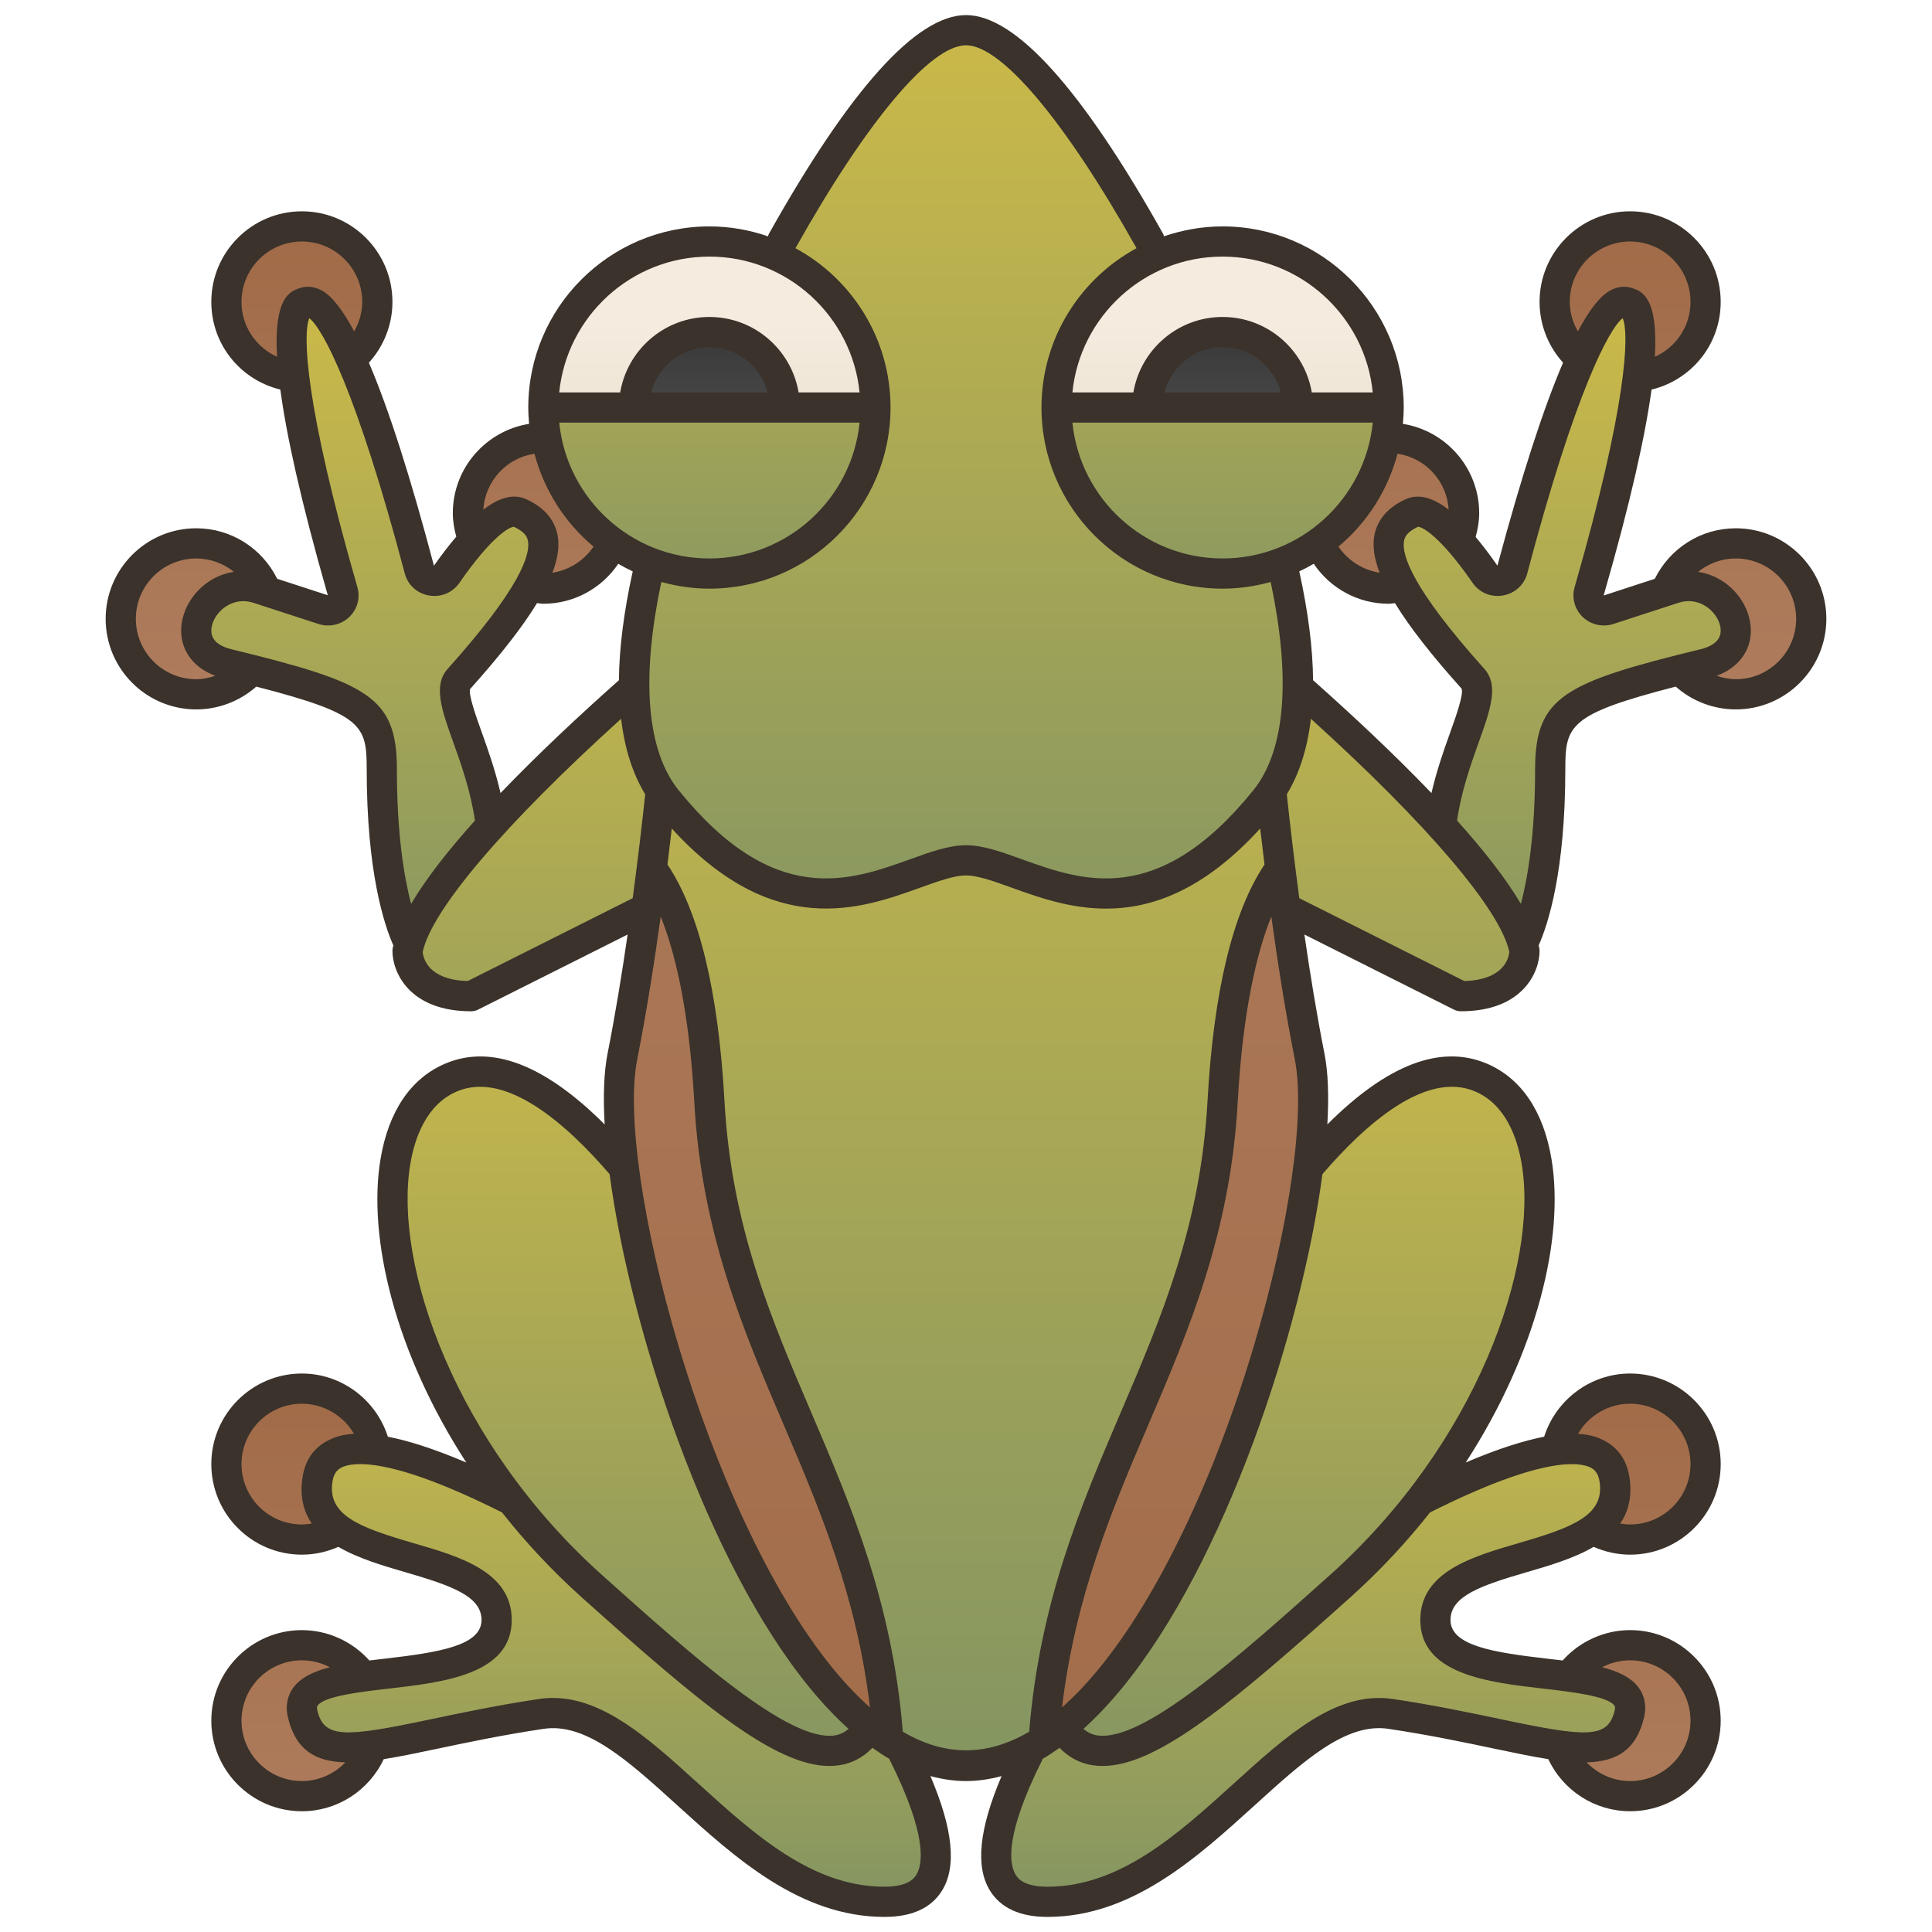 <?xml version="1.0" ?><svg id="Filloutline" style="enable-background:new 0 0 128 128;" version="1.1" viewBox="0 0 128 128" xml:space="preserve" xmlns="http://www.w3.org/2000/svg" xmlns:xlink="http://www.w3.org/1999/xlink"><g><g><linearGradient gradientUnits="userSpaceOnUse" id="SVGID_1_" x1="20" x2="20" y1="87.667" y2="133.903"><stop offset="0.021" style="stop-color:#A06946"/><stop offset="1" style="stop-color:#B38365"/></linearGradient><circle cx="20" cy="97" r="5" style="fill:url(#SVGID_1_);"/><linearGradient gradientUnits="userSpaceOnUse" id="SVGID_2_" x1="20" x2="20" y1="87.667" y2="133.903"><stop offset="0.021" style="stop-color:#A06946"/><stop offset="1" style="stop-color:#B38365"/></linearGradient><circle cx="20" cy="114" r="5" style="fill:url(#SVGID_2_);"/><linearGradient gradientUnits="userSpaceOnUse" id="SVGID_3_" x1="41" x2="41" y1="79" y2="149.155"><stop offset="0" style="stop-color:#E0C441"/><stop offset="1" style="stop-color:#577E72"/></linearGradient><path d="M38.832,102.139c0,0-16.804-10.374-17.793-4.15c-0.989,6.225,11.862,4.15,11.862,9.337    s-13.839,2.075-12.85,6.225c0.989,4.15,5.741,1.511,15.816,0C42.786,112.513,48.717,126,58.602,126s-4.942-19.711-4.942-19.711    L38.832,102.139z" style="fill:url(#SVGID_3_);"/><linearGradient gradientUnits="userSpaceOnUse" id="SVGID_4_" x1="108" x2="108" y1="87.667" y2="133.903"><stop offset="0.021" style="stop-color:#A06946"/><stop offset="1" style="stop-color:#B38365"/></linearGradient><circle cx="108" cy="97" r="5" style="fill:url(#SVGID_4_);"/><linearGradient gradientUnits="userSpaceOnUse" id="SVGID_5_" x1="108" x2="108" y1="87.667" y2="133.903"><stop offset="0.021" style="stop-color:#A06946"/><stop offset="1" style="stop-color:#B38365"/></linearGradient><circle cx="108" cy="114" r="5" style="fill:url(#SVGID_5_);"/><linearGradient gradientUnits="userSpaceOnUse" id="SVGID_6_" x1="87" x2="87" y1="79" y2="149.155"><stop offset="0" style="stop-color:#E0C441"/><stop offset="1" style="stop-color:#577E72"/></linearGradient><path d="M89.168,102.139c0,0,16.804-10.374,17.793-4.15c0.988,6.225-11.862,4.15-11.862,9.337    s13.839,2.075,12.85,6.225c-0.988,4.15-5.741,1.511-15.816,0C85.214,112.513,79.283,126,69.398,126s4.943-19.711,4.943-19.711    L89.168,102.139z" style="fill:url(#SVGID_6_);"/><linearGradient gradientUnits="userSpaceOnUse" id="SVGID_7_" x1="42.5" x2="42.5" y1="47" y2="153.17"><stop offset="0" style="stop-color:#E0C441"/><stop offset="1" style="stop-color:#577E72"/></linearGradient><path d="M46.495,84.669c0,0-9.336-16.352-16.598-13.286c-7.261,3.066-4.502,21.332,9.336,33.725    c11.411,10.22,18.672,16.352,19.71,4.088S46.495,84.669,46.495,84.669z" style="fill:url(#SVGID_7_);"/><linearGradient gradientUnits="userSpaceOnUse" id="SVGID_8_" x1="85.5" x2="85.5" y1="47" y2="153.17"><stop offset="0" style="stop-color:#E0C441"/><stop offset="1" style="stop-color:#577E72"/></linearGradient><path d="M81.505,84.669c0,0,9.336-16.352,16.598-13.286c7.261,3.066,4.502,21.332-9.336,33.725    c-11.411,10.22-18.672,16.352-19.71,4.088C68.02,96.932,81.505,84.669,81.505,84.669z" style="fill:url(#SVGID_8_);"/><linearGradient gradientUnits="userSpaceOnUse" id="SVGID_9_" x1="36" x2="36" y1="11.667" y2="57.313"><stop offset="0.021" style="stop-color:#A06946"/><stop offset="1" style="stop-color:#B38365"/></linearGradient><circle cx="36" cy="34" r="5" style="fill:url(#SVGID_9_);"/><linearGradient gradientUnits="userSpaceOnUse" id="SVGID_10_" x1="13" x2="13" y1="11.667" y2="57.313"><stop offset="0.021" style="stop-color:#A06946"/><stop offset="1" style="stop-color:#B38365"/></linearGradient><circle cx="13" cy="41" r="5" style="fill:url(#SVGID_10_);"/><linearGradient gradientUnits="userSpaceOnUse" id="SVGID_11_" x1="20" x2="20" y1="11.667" y2="57.313"><stop offset="0.021" style="stop-color:#A06946"/><stop offset="1" style="stop-color:#B38365"/></linearGradient><circle cx="20" cy="20" r="5" style="fill:url(#SVGID_11_);"/><linearGradient gradientUnits="userSpaceOnUse" id="SVGID_12_" x1="24.5" x2="24.5" y1="7" y2="95.345"><stop offset="0" style="stop-color:#E0C441"/><stop offset="1" style="stop-color:#577E72"/></linearGradient><path d="M27.34,62.938c0,0-2.044-2.938-2.044-11.973c0-3.991-1.079-4.753-10.221-6.984    c-4.088-0.998-1.452-6.126,2.044-4.989l4.289,1.396c0.778,0.253,1.531-0.44,1.309-1.211c-1.423-4.939-5.029-18.329-2.531-19.142    c2.44-0.794,6.175,12.314,7.598,17.7c0.219,0.829,1.34,1.021,1.83,0.312c1.373-1.985,3.556-4.69,4.88-4.043    c2.044,0.998,3.066,2.993-4.088,10.975c-1.346,1.502,3.066,6.984,2.044,12.971C31.428,63.935,27.34,62.938,27.34,62.938z" style="fill:url(#SVGID_12_);"/><linearGradient gradientUnits="userSpaceOnUse" id="SVGID_13_" x1="92" x2="92" y1="11.667" y2="57.313"><stop offset="0.021" style="stop-color:#A06946"/><stop offset="1" style="stop-color:#B38365"/></linearGradient><circle cx="92" cy="34" r="5" style="fill:url(#SVGID_13_);"/><linearGradient gradientUnits="userSpaceOnUse" id="SVGID_14_" x1="115" x2="115" y1="11.667" y2="57.313"><stop offset="0.021" style="stop-color:#A06946"/><stop offset="1" style="stop-color:#B38365"/></linearGradient><circle cx="115" cy="41" r="5" style="fill:url(#SVGID_14_);"/><linearGradient gradientUnits="userSpaceOnUse" id="SVGID_15_" x1="108" x2="108" y1="11.667" y2="57.313"><stop offset="0.021" style="stop-color:#A06946"/><stop offset="1" style="stop-color:#B38365"/></linearGradient><circle cx="108" cy="20" r="5" style="fill:url(#SVGID_15_);"/><linearGradient gradientUnits="userSpaceOnUse" id="SVGID_16_" x1="103.5" x2="103.5" y1="7" y2="95.345"><stop offset="0" style="stop-color:#E0C441"/><stop offset="1" style="stop-color:#577E72"/></linearGradient><path d="M100.66,62.938c0,0,2.044-2.938,2.044-11.973c0-3.991,1.079-4.753,10.221-6.984    c4.088-0.998,1.452-6.126-2.044-4.989l-4.289,1.396c-0.778,0.253-1.531-0.44-1.309-1.211c1.423-4.939,5.029-18.329,2.531-19.142    c-2.44-0.794-6.175,12.314-7.598,17.7c-0.219,0.829-1.34,1.021-1.83,0.312c-1.373-1.985-3.556-4.69-4.88-4.043    c-2.044,0.998-3.066,2.993,4.088,10.975c1.346,1.502-3.066,6.984-2.044,12.971C96.572,63.935,100.66,62.938,100.66,62.938z" style="fill:url(#SVGID_16_);"/><linearGradient gradientUnits="userSpaceOnUse" id="SVGID_17_" x1="38.5" x2="38.5" y1="18.333" y2="121.699"><stop offset="0" style="stop-color:#E0C441"/><stop offset="1" style="stop-color:#577E72"/></linearGradient><path d="M44.923,43c0,0-16.869,14-17.923,20c0,0,0,3,4.217,3l17.923-9    C49.14,57,52.83,50.5,44.923,43z" style="fill:url(#SVGID_17_);"/><linearGradient gradientUnits="userSpaceOnUse" id="SVGID_18_" x1="89.5" x2="89.5" y1="18.333" y2="121.699"><stop offset="0" style="stop-color:#E0C441"/><stop offset="1" style="stop-color:#577E72"/></linearGradient><path d="M83.077,43c0,0,16.869,14,17.923,20c0,0,0,3-4.217,3L78.86,57    C78.86,57,75.17,50.5,83.077,43z" style="fill:url(#SVGID_18_);"/><linearGradient gradientUnits="userSpaceOnUse" id="SVGID_19_" x1="64" x2="64" y1="7" y2="171.305"><stop offset="0" style="stop-color:#E0C441"/><stop offset="1" style="stop-color:#577E72"/></linearGradient><path d="M86.767,70c-1.98-10-2.97-22-2.97-22H64H44.203c0,0-0.99,12-2.97,22S50.142,117,64,117    S88.747,80,86.767,70z" style="fill:url(#SVGID_19_);"/><linearGradient gradientUnits="userSpaceOnUse" id="SVGID_20_" x1="64" x2="64" y1="-17" y2="105.356"><stop offset="0" style="stop-color:#E0C441"/><stop offset="1" style="stop-color:#577E72"/></linearGradient><path d="M79.842,23c0,0-9.901-21-15.842-21S48.158,23,48.158,23s-10.626,21.773-3.961,30    C53.108,64,60.039,57,64,57s10.892,7,19.803-4C90.468,44.773,79.842,23,79.842,23z" style="fill:url(#SVGID_20_);"/><linearGradient gradientUnits="userSpaceOnUse" id="SVGID_21_" x1="47" x2="47" y1="35.401" y2="14.54"><stop offset="0" style="stop-color:#E3DDCB"/><stop offset="0.667" style="stop-color:#F5EBDE"/></linearGradient><path d="M47,16c-6.075,0-11,4.925-11,11h22C58,20.925,53.075,16,47,16z" style="fill:url(#SVGID_21_);"/><linearGradient gradientUnits="userSpaceOnUse" id="SVGID_22_" x1="47" x2="47" y1="19.956" y2="28.928"><stop offset="0" style="stop-color:#333333"/><stop offset="0.667" style="stop-color:#444444"/></linearGradient><circle cx="47" cy="27" r="5" style="fill:url(#SVGID_22_);"/><g><linearGradient gradientUnits="userSpaceOnUse" id="SVGID_23_" x1="49.936" x2="49.936" y1="142.333" y2="-17.073"><stop offset="0.021" style="stop-color:#A06946"/><stop offset="1" style="stop-color:#B38365"/></linearGradient><path d="M43.187,57.507c-0.481,3.841-1.132,8.339-1.954,12.493     c-1.728,8.726,6.345,38.008,17.638,45.326C57.641,97.943,47.936,89.856,47,73C46.518,64.322,44.873,59.834,43.187,57.507z" style="fill:url(#SVGID_23_);"/></g><linearGradient gradientUnits="userSpaceOnUse" id="SVGID_24_" x1="81" x2="81" y1="35.401" y2="14.54"><stop offset="0" style="stop-color:#E3DDCB"/><stop offset="0.667" style="stop-color:#F5EBDE"/></linearGradient><path d="M81,16c6.075,0,11,4.925,11,11H70C70,20.925,74.925,16,81,16z" style="fill:url(#SVGID_24_);"/><linearGradient gradientUnits="userSpaceOnUse" id="SVGID_25_" x1="81" x2="81" y1="19.956" y2="28.928"><stop offset="0" style="stop-color:#333333"/><stop offset="0.667" style="stop-color:#444444"/></linearGradient><circle cx="81" cy="27" r="5" style="fill:url(#SVGID_25_);"/><g><linearGradient gradientUnits="userSpaceOnUse" id="SVGID_26_" x1="78.064" x2="78.064" y1="142.333" y2="-17.073"><stop offset="0.021" style="stop-color:#A06946"/><stop offset="1" style="stop-color:#B38365"/></linearGradient><path d="M84.812,57.507c0.481,3.841,1.132,8.339,1.954,12.493     c1.728,8.726-6.345,38.008-17.638,45.326C70.359,97.943,80.064,89.856,81,73C81.482,64.322,83.127,59.834,84.812,57.507z" style="fill:url(#SVGID_26_);"/></g><linearGradient gradientUnits="userSpaceOnUse" id="SVGID_27_" x1="47" x2="47" y1="-3.667" y2="65.262"><stop offset="0" style="stop-color:#E0C441"/><stop offset="1" style="stop-color:#577E72"/></linearGradient><path d="M47,38c6.075,0,11-4.925,11-11H36C36,33.075,40.925,38,47,38z" style="fill:url(#SVGID_27_);"/><linearGradient gradientUnits="userSpaceOnUse" id="SVGID_28_" x1="81" x2="81" y1="-3.667" y2="65.262"><stop offset="0" style="stop-color:#E0C441"/><stop offset="1" style="stop-color:#577E72"/></linearGradient><path d="M81,38c-6.075,0-11-4.925-11-11h22C92,33.075,87.075,38,81,38z" style="fill:url(#SVGID_28_);"/></g><path d="M115,35c-2.296,0-4.356,1.308-5.365,3.347l-3.389,1.107c1.826-6.34,2.767-10.666,3.172-13.643   C112.076,25.17,114,22.813,114,20c0-3.309-2.691-6-6-6s-6,2.691-6,6c0,1.499,0.562,2.928,1.557,4.026   c-1.319,3.074-2.769,7.557-4.349,13.451c-0.507-0.733-0.983-1.35-1.443-1.904C97.905,35.061,98,34.538,98,34   c0-2.986-2.195-5.463-5.055-5.918C92.977,27.725,93,27.365,93,27c0-6.617-5.383-12-12-12c-1.36,0-2.663,0.238-3.883,0.657   c-0.018-0.049-0.021-0.1-0.047-0.147C71.671,5.882,67.273,1,64,1s-7.671,4.882-13.069,14.511c-0.026,0.047-0.029,0.098-0.047,0.147   C49.663,15.238,48.36,15,47,15c-6.617,0-12,5.383-12,12c0,0.365,0.023,0.725,0.055,1.082C32.195,28.537,30,31.014,30,34   c0,0.531,0.093,1.048,0.229,1.554c-0.47,0.559-0.958,1.183-1.479,1.925c-1.557-5.893-2.996-10.376-4.31-13.45   C25.437,22.931,26,21.5,26,20c0-3.309-2.691-6-6-6s-6,2.691-6,6c0,2.809,1.919,5.164,4.572,5.809   c0.4,2.974,1.332,7.296,3.145,13.628l-3.352-1.091C17.355,36.307,15.295,35,13,35c-3.309,0-6,2.691-6,6s2.691,6,6,6   c1.468,0,2.887-0.544,3.979-1.51c7.075,1.823,7.316,2.569,7.316,5.475c0,6.759,1.136,10.256,1.768,11.679   c-0.013,0.06-0.038,0.125-0.048,0.183C26.005,62.884,26,62.942,26,63c0,1.383,1.09,4,5.217,4c0.156,0,0.31-0.036,0.449-0.106   l9.916-4.979c-0.38,2.619-0.821,5.32-1.33,7.891c-0.241,1.22-0.3,2.819-0.192,4.691c-3.96-3.96-7.503-5.323-10.551-4.034   c-2.282,0.963-3.769,3.152-4.299,6.332c-0.865,5.18,0.948,12.799,5.683,20.1c-2.216-0.944-3.907-1.46-5.196-1.709   C24.915,92.732,22.623,91,20,91c-3.309,0-6,2.691-6,6s2.691,6,6,6c0.835,0,1.658-0.182,2.418-0.517   c1.307,0.766,2.948,1.246,4.43,1.677c3.053,0.889,5.054,1.588,5.054,3.166c0,1.694-2.773,2.147-6.398,2.564   c-0.351,0.04-0.695,0.08-1.031,0.121C23.341,108.747,21.709,108,20,108c-3.309,0-6,2.691-6,6s2.691,6,6,6   c2.329,0,4.434-1.352,5.422-3.451c1.074-0.169,2.262-0.418,3.558-0.691c2.022-0.427,4.313-0.91,7.034-1.317   c2.816-0.428,5.631,2.135,8.891,5.094C48.71,123.086,53.021,127,58.602,127c1.814,0,3.097-0.587,3.812-1.745   c0.979-1.586,0.72-4.085-0.771-7.584C62.426,117.88,63.212,118,64,118s1.574-0.12,2.358-0.329c-1.49,3.499-1.75,5.998-0.771,7.584   c0.715,1.158,1.997,1.745,3.812,1.745c5.58,0,9.892-3.914,13.696-7.366c3.26-2.96,6.071-5.521,8.891-5.094   c2.721,0.407,5.012,0.891,7.034,1.317c1.296,0.273,2.484,0.522,3.558,0.691c0.988,2.099,3.094,3.451,5.422,3.451   c3.309,0,6-2.691,6-6s-2.691-6-6-6c-1.709,0-3.341,0.747-4.472,2.012c-0.336-0.041-0.68-0.081-1.031-0.121   c-3.625-0.417-6.398-0.87-6.398-2.564c0-1.578,2.001-2.277,5.054-3.166c1.482-0.431,3.122-0.911,4.43-1.677   c0.76,0.334,1.583,0.517,2.418,0.517c3.309,0,6-2.691,6-6s-2.691-6-6-6c-2.623,0-4.914,1.732-5.697,4.186   c-1.289,0.248-2.981,0.764-5.196,1.708c4.736-7.302,6.548-14.92,5.683-20.1c-0.53-3.18-2.017-5.369-4.299-6.332   c-3.048-1.288-6.591,0.075-10.551,4.034c0.108-1.871,0.05-3.471-0.192-4.691c-0.51-2.576-0.95-5.276-1.33-7.891l9.916,4.979   c0.14,0.07,0.293,0.106,0.449,0.106c4.127,0,5.217-2.617,5.217-4c0-0.058-0.005-0.116-0.015-0.173   c-0.01-0.058-0.035-0.124-0.048-0.183c0.632-1.423,1.768-4.92,1.768-11.679c0-2.907,0.241-3.652,7.316-5.475   C112.113,46.456,113.532,47,115,47c3.309,0,6-2.691,6-6S118.309,35,115,35z M104,20c0-2.206,1.794-4,4-4s4,1.794,4,4   c0,1.62-0.96,3.011-2.362,3.638c0.235-3.977-0.883-4.349-1.513-4.555c-0.329-0.106-0.843-0.165-1.444,0.163   c-0.664,0.362-1.38,1.275-2.144,2.71C104.201,21.363,104,20.698,104,20z M95.977,33.771c-1.102-0.856-2.06-1.081-2.909-0.667   c-0.424,0.207-1.714,0.837-2.007,2.336c-0.139,0.711-0.026,1.54,0.343,2.506c-1.1-0.174-2.1-0.803-2.728-1.733   c1.884-1.572,3.269-3.714,3.914-6.154C94.44,30.336,95.867,31.873,95.977,33.771z M94.838,52.543   c-2.466-2.574-5.249-5.173-7.843-7.477c-0.018-2.132-0.329-4.544-0.914-7.211c0.328-0.154,0.647-0.321,0.958-0.503   C88.141,38.985,89.979,40,92,40c0.141,0,0.28-0.03,0.42-0.04c0.959,1.572,2.413,3.434,4.413,5.662   c0.157,0.365-0.381,1.863-0.773,2.958C95.648,49.726,95.176,51.077,94.838,52.543z M83.096,89.091   c-2.64,8.894-6.396,16.725-10.308,21.485c-0.811,0.988-1.62,1.827-2.426,2.544c0.883-7.372,3.324-13.137,5.71-18.71   c2.678-6.257,5.447-12.728,5.926-21.354c0.336-6.039,1.247-9.883,2.229-12.33c0.427,3.09,0.945,6.369,1.559,9.469   C86.495,73.778,85.439,81.196,83.096,89.091z M90.949,28c-0.504,5.046-4.773,9-9.949,9s-9.446-3.954-9.949-9H90.949z M77.142,26   c0.447-1.72,1.999-3,3.858-3s3.411,1.28,3.858,3H77.142z M90.949,26h-4.04c-0.478-2.833-2.942-5-5.91-5s-5.431,2.167-5.91,5h-4.04   c0.504-5.046,4.773-9,9.949-9S90.446,20.954,90.949,26z M64,3c2.351,0,6.573,5.025,11.299,13.444C71.551,18.476,69,22.445,69,27   c0,6.617,5.383,12,12,12c1.103,0,2.167-0.162,3.183-0.442c1.362,6.399,0.979,11.176-1.157,13.813   c-6.318,7.802-11.311,6.002-15.325,4.556C66.32,56.43,65.128,56,64,56s-2.32,0.43-3.7,0.927c-4.014,1.445-9.007,3.244-15.325-4.556   c-2.136-2.636-2.52-7.414-1.157-13.813C44.833,38.838,45.897,39,47,39c6.617,0,12-5.383,12-12c0-4.555-2.551-8.524-6.299-10.556   C57.427,8.025,61.649,3,64,3z M55.212,110.576c-8.557-10.416-14.437-33.113-12.997-40.382c0.612-3.094,1.131-6.375,1.558-9.469   c0.982,2.447,1.893,6.291,2.229,12.331c0.479,8.627,3.248,15.098,5.926,21.354c2.386,5.573,4.827,11.338,5.71,18.71   C56.832,112.403,56.023,111.564,55.212,110.576z M33.162,52.543c-0.339-1.467-0.811-2.817-1.222-3.964   c-0.393-1.094-0.931-2.592-0.789-2.934c2.008-2.241,3.467-4.11,4.428-5.686C35.72,39.97,35.859,40,36,40   c2.021,0,3.859-1.015,4.961-2.647c0.311,0.182,0.63,0.349,0.958,0.503c-0.585,2.667-0.896,5.079-0.914,7.211   C38.411,47.37,35.629,49.97,33.162,52.543z M56.949,28c-0.504,5.046-4.773,9-9.949,9s-9.446-3.954-9.949-9H56.949z M43.142,26   c0.447-1.72,1.999-3,3.858-3s3.411,1.28,3.858,3H43.142z M47,17c5.176,0,9.446,3.954,9.949,9h-4.04c-0.478-2.833-2.942-5-5.91-5   s-5.431,2.167-5.91,5h-4.04C37.554,20.954,41.824,17,47,17z M35.41,30.06c0.645,2.44,2.03,4.582,3.914,6.154   c-0.628,0.931-1.628,1.56-2.728,1.734c0.369-0.967,0.482-1.796,0.343-2.507c-0.293-1.5-1.583-2.129-2.007-2.336   c-0.847-0.415-1.804-0.192-2.909,0.66C32.137,31.869,33.563,30.336,35.41,30.06z M16,20c0-2.206,1.794-4,4-4s4,1.794,4,4   c0,0.698-0.201,1.364-0.537,1.958c-0.763-1.437-1.479-2.35-2.144-2.712c-0.603-0.328-1.118-0.269-1.444-0.163   c-0.631,0.206-1.748,0.578-1.52,4.552C16.957,23.007,16,21.617,16,20z M9,41c0-2.206,1.794-4,4-4c0.931,0,1.802,0.328,2.497,0.885   c-0.815,0.125-1.586,0.489-2.219,1.089c-1.034,0.978-1.496,2.39-1.176,3.596c0.161,0.612,0.663,1.646,2.162,2.201   C13.858,44.909,13.436,45,13,45C10.794,45,9,43.206,9,41z M26.295,50.965c0-4.821-1.94-5.749-10.983-7.956   c-0.5-0.122-1.126-0.386-1.276-0.95c-0.133-0.501,0.115-1.157,0.617-1.631c0.281-0.265,1.052-0.844,2.157-0.485l4.288,1.396   c0.721,0.234,1.509,0.056,2.052-0.469c0.528-0.511,0.73-1.266,0.527-1.969c-3.479-12.073-3.632-16.802-3.184-17.819   c0.888,0.68,3.138,4.85,6.323,16.909c0.201,0.763,0.815,1.323,1.603,1.461c0.79,0.138,1.564-0.182,2.018-0.836   c2.172-3.141,3.371-3.737,3.619-3.713c0.72,0.352,0.868,0.651,0.921,0.923c0.091,0.466-0.049,1.242-0.757,2.52   c-0.008,0.012-0.013,0.025-0.02,0.037c-0.753,1.346-2.131,3.245-4.538,5.929c-0.983,1.098-0.405,2.711,0.396,4.944   c0.52,1.451,1.143,3.236,1.407,5.111c-1.757,1.956-3.242,3.844-4.228,5.52C26.771,58.109,26.295,55.253,26.295,50.965z    M30.986,64.997c-2.609-0.079-2.942-1.494-2.981-1.925c0.582-2.781,5.442-8.48,13.146-15.451c0.23,1.963,0.761,3.635,1.596,5.006   c-0.214,1.994-0.491,4.358-0.829,6.88L30.986,64.997z M27.183,77.123c0.287-1.722,1.06-3.956,3.104-4.819   c3.251-1.368,7.252,2.174,10.1,5.487c1.377,10.348,6.434,25.721,13.281,34.055c0.843,1.027,1.694,1.925,2.552,2.697   c-0.272,0.233-0.573,0.383-0.924,0.434c-3.029,0.44-9.324-5.177-15.395-10.613C30.145,95.626,26.066,83.807,27.183,77.123z M16,97   c0-2.206,1.794-4,4-4c1.451,0,2.752,0.793,3.453,1.994c-0.944,0.053-1.45,0.304-1.739,0.451c-0.914,0.468-1.489,1.293-1.663,2.387   c-0.206,1.295,0.054,2.303,0.608,3.107C20.442,100.975,20.222,101,20,101C17.794,101,16,99.206,16,97z M20,118   c-2.206,0-4-1.794-4-4s1.794-4,4-4c0.662,0,1.291,0.164,1.854,0.459c-1.093,0.28-1.958,0.692-2.45,1.392   c-0.268,0.382-0.541,1.027-0.326,1.931c0.519,2.18,1.834,2.929,3.804,2.978C22.14,117.533,21.11,118,20,118z M58.944,116.593   c2.521,5.029,2.189,6.928,1.767,7.611c-0.121,0.197-0.49,0.796-2.109,0.796c-4.808,0-8.643-3.481-12.352-6.848   c-3.485-3.163-6.766-6.146-10.532-5.591c-2.779,0.417-5.202,0.929-7.149,1.339c-5.718,1.207-7.096,1.298-7.545-0.581   c-0.052-0.219-0.004-0.287,0.02-0.319c0.444-0.635,2.897-0.917,4.688-1.123c3.641-0.418,8.171-0.938,8.171-4.551   c0-3.197-3.451-4.2-6.496-5.086c-3.585-1.043-5.736-1.839-5.379-4.094c0.095-0.593,0.369-0.803,0.599-0.92   c0.706-0.358,3.157-0.781,10.633,2.976c1.546,1.958,3.31,3.861,5.308,5.651C46.23,112.718,51.29,117.001,54.951,117   c0.216,0,0.427-0.015,0.633-0.045c0.863-0.126,1.601-0.521,2.216-1.157c0.375,0.267,0.751,0.517,1.128,0.734   C58.936,116.552,58.935,116.573,58.944,116.593z M59.814,114.73c-0.698-8.562-3.41-14.944-6.047-21.106   c-2.729-6.38-5.309-12.404-5.769-20.68c-0.404-7.28-1.68-12.533-3.776-15.667c0.102-0.826,0.198-1.624,0.285-2.387   c6.751,7.411,12.559,5.326,16.47,3.918C62.182,58.375,63.222,58,64,58s1.818,0.375,3.022,0.809c1.74,0.627,3.855,1.389,6.263,1.389   c3.002,0,6.46-1.196,10.207-5.309c0.087,0.763,0.183,1.563,0.285,2.39c-2.096,3.134-3.372,8.386-3.776,15.666   c-0.46,8.275-3.039,14.3-5.769,20.68c-2.637,6.162-5.349,12.544-6.047,21.106C65.39,116.375,62.61,116.375,59.814,114.73z M108,110   c2.206,0,4,1.794,4,4s-1.794,4-4,4c-1.11,0-2.141-0.467-2.883-1.24c1.97-0.048,3.285-0.798,3.805-2.977   c0.215-0.903-0.059-1.549-0.326-1.931c-0.492-0.701-1.357-1.113-2.45-1.392C106.709,110.164,107.338,110,108,110z M108,93   c2.206,0,4,1.794,4,4s-1.794,4-4,4c-0.222,0-0.442-0.025-0.66-0.061c0.554-0.804,0.814-1.812,0.608-3.107   c-0.174-1.094-0.749-1.919-1.663-2.387c-0.288-0.147-0.795-0.398-1.739-0.451C105.248,93.793,106.549,93,108,93z M105.375,97.227   c0.229,0.117,0.504,0.327,0.599,0.92c0.357,2.255-1.794,3.051-5.379,4.094c-3.045,0.886-6.496,1.889-6.496,5.086   c0,3.612,4.53,4.133,8.171,4.551c1.79,0.206,4.243,0.488,4.688,1.123c0.023,0.032,0.071,0.101,0.02,0.319   c-0.448,1.879-1.828,1.788-7.545,0.581c-1.947-0.41-4.37-0.922-7.149-1.339c-3.753-0.56-7.046,2.427-10.532,5.591   C78.041,121.519,74.206,125,69.398,125c-1.619,0-1.988-0.599-2.109-0.796c-0.423-0.684-0.755-2.582,1.767-7.611   c0.01-0.019,0.008-0.041,0.016-0.06c0.377-0.218,0.753-0.468,1.128-0.734c0.615,0.636,1.353,1.031,2.216,1.157   c0.206,0.03,0.417,0.045,0.633,0.045c3.661,0,8.722-4.283,16.385-11.146c1.998-1.79,3.763-3.693,5.308-5.651   C102.216,96.446,104.67,96.869,105.375,97.227z M97.714,72.304c2.044,0.863,2.816,3.098,3.104,4.819   c1.116,6.684-2.962,18.503-12.718,27.24c-6.071,5.437-12.374,11.055-15.395,10.613c-0.351-0.052-0.652-0.201-0.924-0.434   c0.857-0.771,1.708-1.67,2.552-2.697c6.847-8.334,11.904-23.706,13.281-34.055C90.462,74.479,94.46,70.933,97.714,72.304z    M97.014,64.997l-10.932-5.49c-0.338-2.524-0.615-4.888-0.828-6.881c0.834-1.371,1.365-3.042,1.596-5.005   c7.702,6.968,12.561,12.665,13.146,15.447C99.951,63.521,99.604,64.918,97.014,64.997z M101.705,50.965   c0,4.288-0.476,7.144-0.942,8.921c-0.986-1.676-2.471-3.564-4.228-5.52c0.264-1.875,0.887-3.66,1.407-5.111   c0.802-2.233,1.38-3.846,0.396-4.944c-2.409-2.687-3.788-4.586-4.54-5.933c-0.007-0.011-0.011-0.023-0.018-0.034   c-0.708-1.278-0.849-2.054-0.757-2.52c0.053-0.271,0.201-0.571,0.908-0.918c0.242-0.043,1.456,0.562,3.632,3.709   c0.453,0.655,1.229,0.977,2.018,0.835c0.787-0.138,1.401-0.698,1.603-1.461c3.186-12.059,5.436-16.229,6.323-16.909   c0.448,1.017,0.295,5.746-3.184,17.818c-0.203,0.704-0.001,1.458,0.527,1.97c0.545,0.525,1.33,0.704,2.052,0.469l4.288-1.396   c1.106-0.36,1.876,0.22,2.157,0.485c0.502,0.475,0.75,1.13,0.617,1.631c-0.15,0.564-0.776,0.829-1.276,0.95   C103.646,45.216,101.705,46.144,101.705,50.965z M115,45c-0.436,0-0.858-0.091-1.264-0.228c1.499-0.555,2-1.59,2.162-2.201   c0.32-1.207-0.142-2.618-1.176-3.596c-0.633-0.6-1.404-0.964-2.219-1.089C113.198,37.328,114.069,37,115,37c2.206,0,4,1.794,4,4   S117.206,45,115,45z" style="fill:#3A322B;"/></g></svg>
